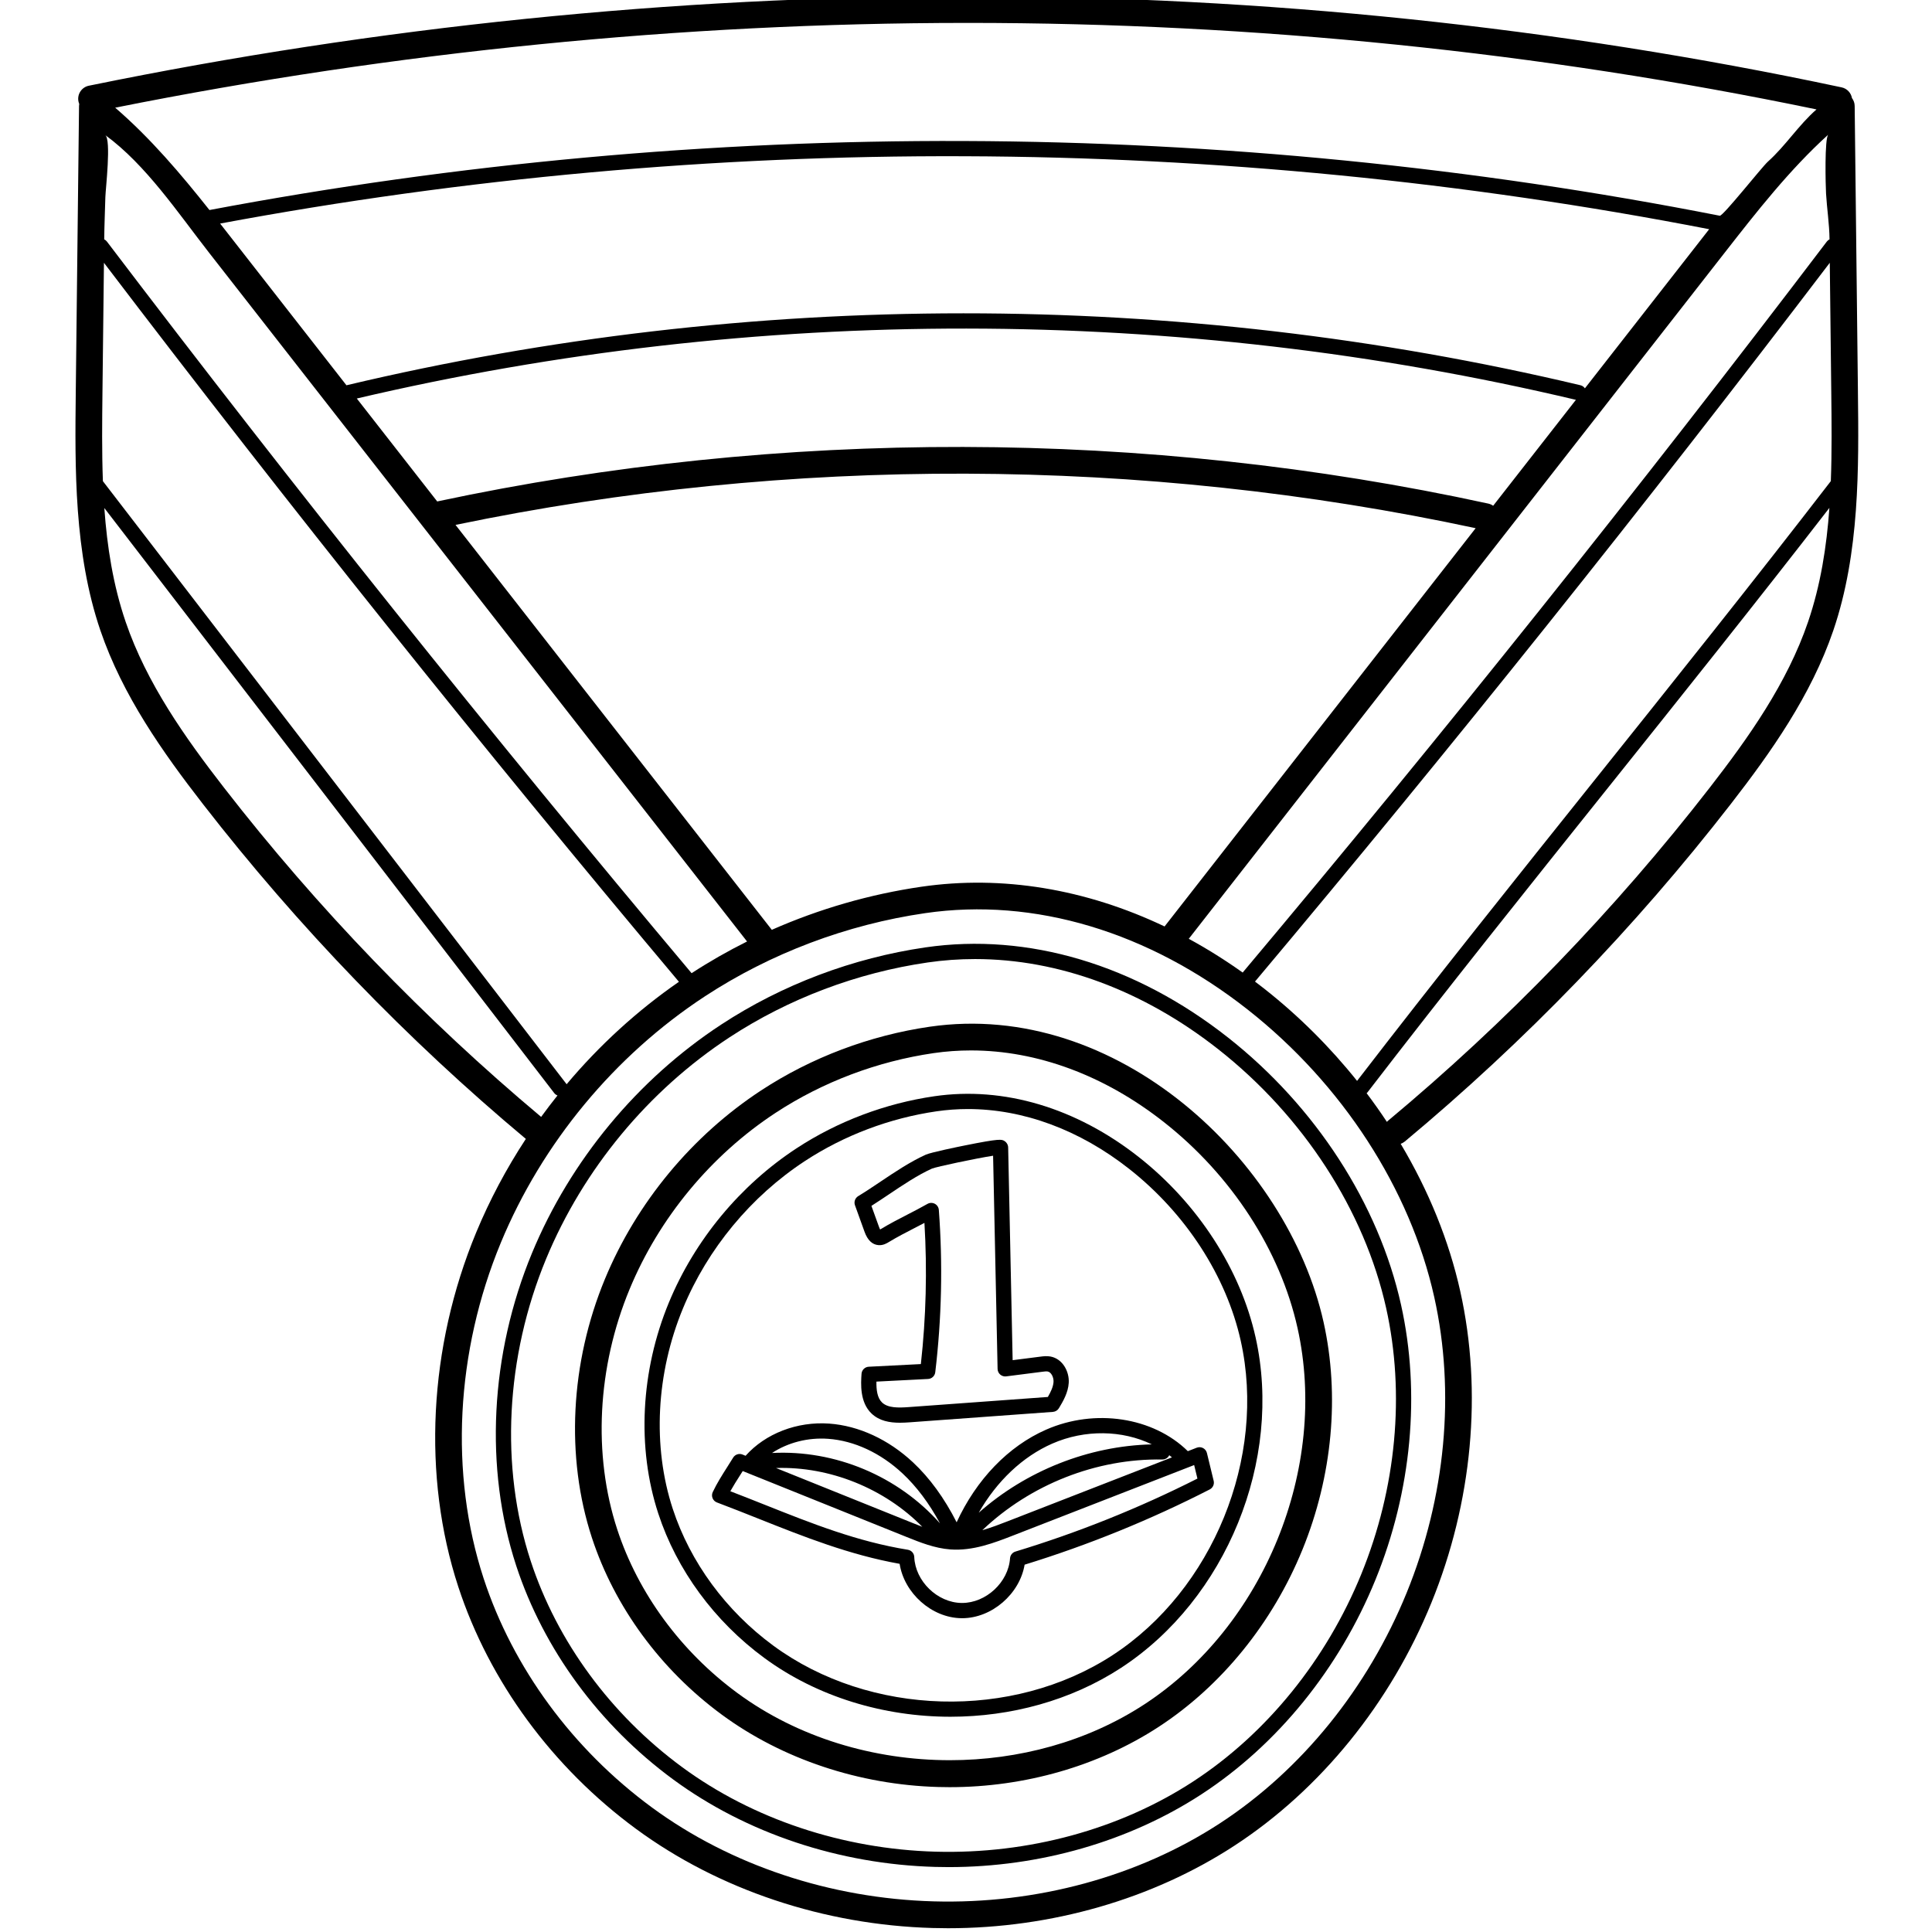 <svg height="511pt" viewBox="-19 1 511 511.999" width="511pt" xmlns="http://www.w3.org/2000/svg"><path d="m226.902 273.09c-15.922 2.316-31.379 8.152-44.691 16.879-18.316 12.004-33.02 29.754-41.398 49.984-9.195 22.191-10.453 47.18-3.457 68.547 6.008 18.34 18.234 34.992 34.426 46.898 16.023 11.777 36.406 18.59 57.391 19.176.992.031 1.984.043 2.973.043 19.965 0 39.535-5.625 55.406-15.977 16.652-10.859 30.191-27.551 38.117-46.992 7.926-19.445 9.91-40.84 5.594-60.254-9.527-42.832-54.723-85.523-104.359-78.305zm56.785 179.633c-15.121 9.859-33.281 14.746-51.469 14.746-20.082 0-40.191-5.961-56.25-17.766-15.016-11.039-26.34-26.453-31.895-43.398-6.477-19.793-5.289-42.988 3.27-63.641 7.84-18.934 21.602-35.547 38.742-46.781 12.457-8.164 26.926-13.625 41.836-15.797 3.277-.477 6.582-.711 9.898-.711 17.508 0 35.355 6.574 51.156 19.016 17.914 14.102 30.809 33.98 35.383 54.543 8.246 37.074-8.859 79.039-40.672 99.789zm0 0"/><path d="m305.895 275.922c-24.555-19.328-53.004-27.801-80.113-23.859-19.293 2.809-38.016 9.879-54.141 20.449-22.188 14.539-39.996 36.043-50.148 60.547-11.121 26.844-12.648 57.047-4.195 82.863 7.254 22.145 22.023 42.258 41.594 56.645 19.367 14.238 44.02 22.473 69.418 23.184 1.203.035 2.398.051 3.602.051 24.152 0 47.82-6.801 67.004-19.309 20.137-13.133 36.508-33.32 46.094-56.848 9.59-23.527 11.996-49.406 6.777-72.871-5.953-26.754-22.676-52.578-45.891-70.852zm35.375 142.199c-9.285 22.773-25.109 42.301-44.562 54.988-19.453 12.684-43.691 19.285-68.285 18.605-24.582-.691-48.43-8.648-67.141-22.402-18.895-13.891-33.152-33.301-40.145-54.648-8.156-24.91-6.668-54.094 4.09-80.059 9.844-23.766 27.113-44.617 48.629-58.719 15.637-10.246 33.793-17.105 52.508-19.824 4.152-.605 8.34-.902 12.543-.902 22.102 0 44.598 8.277 64.488 23.938 22.496 17.707 38.695 42.695 44.449 68.551 5.039 22.672 2.707 47.699-6.574 70.473zm0 0"/><path d="m282.281 307.621c-16.586-13.055-35.816-18.777-54.152-16.109-13.016 1.891-25.645 6.664-36.523 13.793-14.969 9.809-26.984 24.316-33.832 40.848-7.504 18.121-8.535 38.512-2.824 55.949 4.898 14.961 14.871 28.547 28.09 38.262 14.094 10.359 31.734 15.59 49.359 15.59 15.953-.004 31.898-4.293 45.164-12.941 27.914-18.207 42.926-55.035 35.688-87.566-4.016-18.062-15.305-35.492-30.969-47.824zm-6.926 132.008c-26.562 17.316-64.379 16.258-89.926-2.523-12.543-9.219-22.004-22.098-26.645-36.262-5.414-16.531-4.422-35.902 2.723-53.145 6.539-15.793 18.016-29.648 32.309-39.016 10.391-6.812 22.457-11.367 34.895-13.176 2.746-.398 5.52-.598 8.301-.598 14.652 0 29.57 5.492 42.77 15.887 14.945 11.766 25.707 28.359 29.527 45.527 6.883 30.949-7.395 65.984-33.953 83.305zm0 0"/><path d="m257.742 379.867c-10.039 4.402-18.508 13.223-23.723 24.555-3.262-6.422-7.141-11.75-11.566-15.887-6.48-6.055-14.359-9.703-22.188-10.266-8.539-.617-16.934 2.645-22.176 8.527l-.82-.332c-.918-.367-1.965-.02-2.48.824-.504.828-1.031 1.656-1.559 2.484-1.352 2.129-2.754 4.332-3.844 6.645-.242.512-.258 1.098-.043 1.621.211.523.633.934 1.16 1.129 3.781 1.422 7.559 2.926 11.211 4.379 11.762 4.68 23.906 9.516 37.199 11.883 1.203 7.742 8.453 14.301 16.34 14.41.07.004.137.004.207.004 7.891 0 15.277-6.441 16.574-14.188 16.859-5.191 33.359-11.898 49.059-19.941.832-.43 1.262-1.367 1.043-2.277l-1.789-7.375c-.137-.566-.512-1.043-1.031-1.316-.516-.266-1.121-.301-1.664-.09l-2.363.918c-9.18-9.031-24.617-11.379-37.547-5.707zm30.816 7.918c.793 0 1.477-.465 1.809-1.137.238.188.48.371.711.566l-43.473 16.91c-2.148.84-4.438 1.715-6.777 2.391 12.684-12.074 30.18-19.043 47.695-18.73zm-29.191-4.219c8.68-3.809 18.59-3.566 26.379.207-16.766.406-33.312 6.992-45.871 18.113 4.812-8.391 11.629-14.871 19.492-18.32zm-59.391-1.266c6.91.496 13.91 3.758 19.719 9.188 3.723 3.48 7.047 7.914 9.918 13.227-11.109-12.539-27.785-19.535-44.516-18.66 4.191-2.75 9.496-4.148 14.879-3.754zm24.941 23.316c-.863-.328-1.719-.672-2.566-1.016l-36.203-14.562c14.234-.469 28.77 5.422 38.77 15.578zm72.914-12.777c-15.449 7.816-31.672 14.32-48.23 19.34-.801.242-1.371.957-1.43 1.793-.441 6.34-6.355 11.832-12.703 11.828-.055 0-.105 0-.156 0-6.41-.09-12.262-5.785-12.523-12.188-.039-.961-.75-1.758-1.695-1.91-13.461-2.188-25.324-6.91-37.887-11.91-2.988-1.188-6.059-2.41-9.16-3.598.801-1.434 1.707-2.859 2.594-4.254.23-.363.465-.73.691-1.094l43.512 17.504c3.453 1.387 7.363 2.961 11.492 3.266 6.012.449 11.711-1.77 16.734-3.727l47.895-18.633zm0 0"/><path d="m209.617 327.445c.797 2.207 2.035 3.395 3.68 3.527 1.246.102 2.211-.484 2.785-.836 2.219-1.348 4.547-2.543 6.801-3.703.855-.441 1.727-.891 2.602-1.352.75 12.453.434 25.016-.949 37.414l-13.812.703c-1.023.051-1.844.863-1.91 1.887-.172 2.621-.492 7.504 2.645 10.504 2.074 1.984 4.812 2.449 7.52 2.449.887 0 1.77-.051 2.621-.113l37.938-2.762c.656-.051 1.25-.414 1.586-.98 1.094-1.824 2.449-4.094 2.605-6.746.168-2.941-1.594-6.34-4.832-6.945-.988-.184-1.918-.066-2.66.031l-7.375.938-1.188-56.328c0-.688-.367-1.355-.945-1.73-.762-.488-1.145-.738-10.633 1.172-1.477.297-8.895 1.805-10.277 2.434-4.137 1.883-8.109 4.547-11.949 7.121-2.047 1.375-3.98 2.672-5.938 3.859-.824.5-1.18 1.508-.855 2.414zm6.504-9.961c3.703-2.488 7.535-5.059 11.352-6.793 1.238-.504 11.816-2.742 16.207-3.414l1.191 56.512c.012.574.266 1.117.699 1.488.438.375 1.008.551 1.574.477l9.602-1.227c.516-.066 1.043-.133 1.41-.066.961.18 1.605 1.598 1.539 2.742-.078 1.344-.766 2.723-1.504 4.008l-36.883 2.684c-2.715.199-5.496.266-7.055-1.223-1.285-1.23-1.531-3.359-1.492-5.531l13.688-.699c.984-.047 1.785-.801 1.902-1.777 1.703-14.242 2.02-28.715.949-43.016-.051-.691-.453-1.309-1.062-1.633-.613-.324-1.348-.312-1.949.027-1.723.98-3.516 1.906-5.254 2.801-2.312 1.188-4.707 2.418-7.047 3.84-.055.035-.148.09-.242.141-.082-.145-.195-.379-.324-.746l-1.988-5.508c1.574-1 3.148-2.059 4.688-3.086zm0 0"/><path d="m472.871 104.918-.863-75.848c-.008-.766-.273-1.492-.719-2.082-.246-1.375-1.293-2.527-2.742-2.836-75.246-16.027-153.152-24.152-231.566-24.152-.199 0-.402 0-.602 0-77.527.039-155.695 8.02-232.328 23.715-1.914.391-3.145 2.258-2.754 4.172.047.227.117.441.203.648-.031.18-.047.355-.051.535l-.867 75.848c-.227 19.973-.484 42.613 6.527 63.164 5.883 17.238 16.535 32.293 27.168 45.992 25.227 32.504 54.02 62.355 85.578 88.746-5.156 7.855-9.582 16.172-13.168 24.82-12.59 30.398-14.316 64.605-4.738 93.855 8.215 25.098 24.953 47.891 47.121 64.188 21.938 16.129 49.855 25.453 78.605 26.258 1.359.039 2.719.059 4.078.059 27.348 0 54.148-7.703 75.875-21.871 22.809-14.875 41.348-37.734 52.203-64.371 10.855-26.633 13.578-55.941 7.664-82.52-2.992-13.469-8.406-26.727-15.797-39.117.391-.137.762-.34 1.098-.617 31.879-26.559 60.941-56.648 86.383-89.43 10.633-13.699 21.285-28.754 27.168-45.992 7.012-20.551 6.754-43.191 6.523-63.164zm-157.32 158.102c-.816-.641-1.641-1.273-2.465-1.895 52.078-61.988 103.297-126.047 152.324-190.484l.395 34.355c.09 7.777.176 15.656-.117 23.504-20.246 26.273-41.547 52.906-62.168 78.688-21.027 26.289-42.766 53.465-63.383 80.258-7.168-8.965-15.43-17.215-24.586-24.426zm-184.898 25.324c-.027-.047-.051-.094-.086-.141l-122.797-159.691c-.293-7.852-.203-15.734-.117-23.512l.395-34.359c49.047 64.465 100.281 128.543 152.375 190.543-11.055 7.648-21.09 16.828-29.77 27.16zm33.129-29.438c-53.004-63.074-105.133-128.301-154.957-193.902-.195-.254-.438-.441-.707-.574.043-3.73.203-7.477.305-11.184.062-2.227 1.609-15.254-.039-16.457 10.801 7.871 19.355 20.73 27.562 31.234.699.898 142.531 182.48 142.531 182.48-5.066 2.527-9.98 5.332-14.695 8.402zm212.422-123.875c-.379-.27-.816-.469-1.297-.574-91.027-19.812-187.301-20.016-278.414-.594-.043.008-.082.027-.121.035l-21.316-27.289c105.762-24.82 217.371-24.723 323.078.352zm24.312-31.121c-.277-.398-.684-.699-1.191-.82-106.996-25.422-220.016-25.402-327.012.012l-30.801-39.434c-.887-1.137-1.781-2.277-2.676-3.422 64.684-12.07 131.016-18.105 197.184-17.84 66.312.238 132.719 6.754 197.43 19.336-.5.645-1.004 1.285-1.504 1.926zm-215.48 143.5-83.816-107.305c88.562-18.395 181.914-18.098 270.344.871l-82.441 105.543c-20.867-9.93-43.012-13.641-64.426-10.527-13.66 1.988-27.066 5.863-39.66 11.418zm252.48-179.391c8.484-10.859 17.215-22.035 27.508-31.355-1.035.938-.723 13.547-.602 15.637.238 4.039.875 8 .922 12.129-.27.133-.516.32-.707.574-49.777 65.539-101.859 130.707-154.816 193.73-4.66-3.32-9.43-6.301-14.285-8.945zm-201.133-60.949h.602c76.117 0 151.754 7.727 224.906 22.926-4.777 4.176-8.184 9.641-12.871 13.828-1.609 1.441-11.918 14.512-12.762 14.348-65.605-12.898-132.965-19.562-200.223-19.805-67.176-.262-134.438 5.914-200.027 18.293-7.578-9.551-15.586-19.016-24.98-27.125 74.391-14.855 150.176-22.426 225.355-22.465zm-196.52 202.672c-10.258-13.219-20.516-27.688-26.062-43.941-3.324-9.742-4.918-19.898-5.652-30.168l119.219 155.031c.234.305.539.516.871.645-1.484 1.859-2.934 3.75-4.332 5.68-30.98-25.965-59.254-55.309-84.043-87.246zm313.422 213.348c-10.316 25.316-27.902 47.023-49.516 61.117-21.617 14.094-48.574 21.445-75.895 20.672-27.328-.766-53.828-9.605-74.617-24.891-20.992-15.43-36.828-36.984-44.59-60.688-9.062-27.672-7.402-60.094 4.551-88.953 10.949-26.434 30.16-49.625 54.09-65.309 17.391-11.395 37.586-19.023 58.406-22.051 28.824-4.195 59.176 4.895 85.465 25.586 25.016 19.695 43.027 47.469 49.418 76.199 5.602 25.191 3.004 53.004-7.312 78.316zm80.309-213.348c-25.129 32.379-53.836 62.098-85.324 88.328-.086.074-.152.156-.23.234-1.703-2.574-3.492-5.109-5.367-7.59.078-.074.156-.145.227-.234 20.723-26.949 42.609-54.309 63.777-80.766 19.422-24.285 39.441-49.32 58.633-74.117-.734 10.285-2.328 20.453-5.652 30.203-5.547 16.254-15.805 30.723-26.062 43.941zm0 0"/></svg>